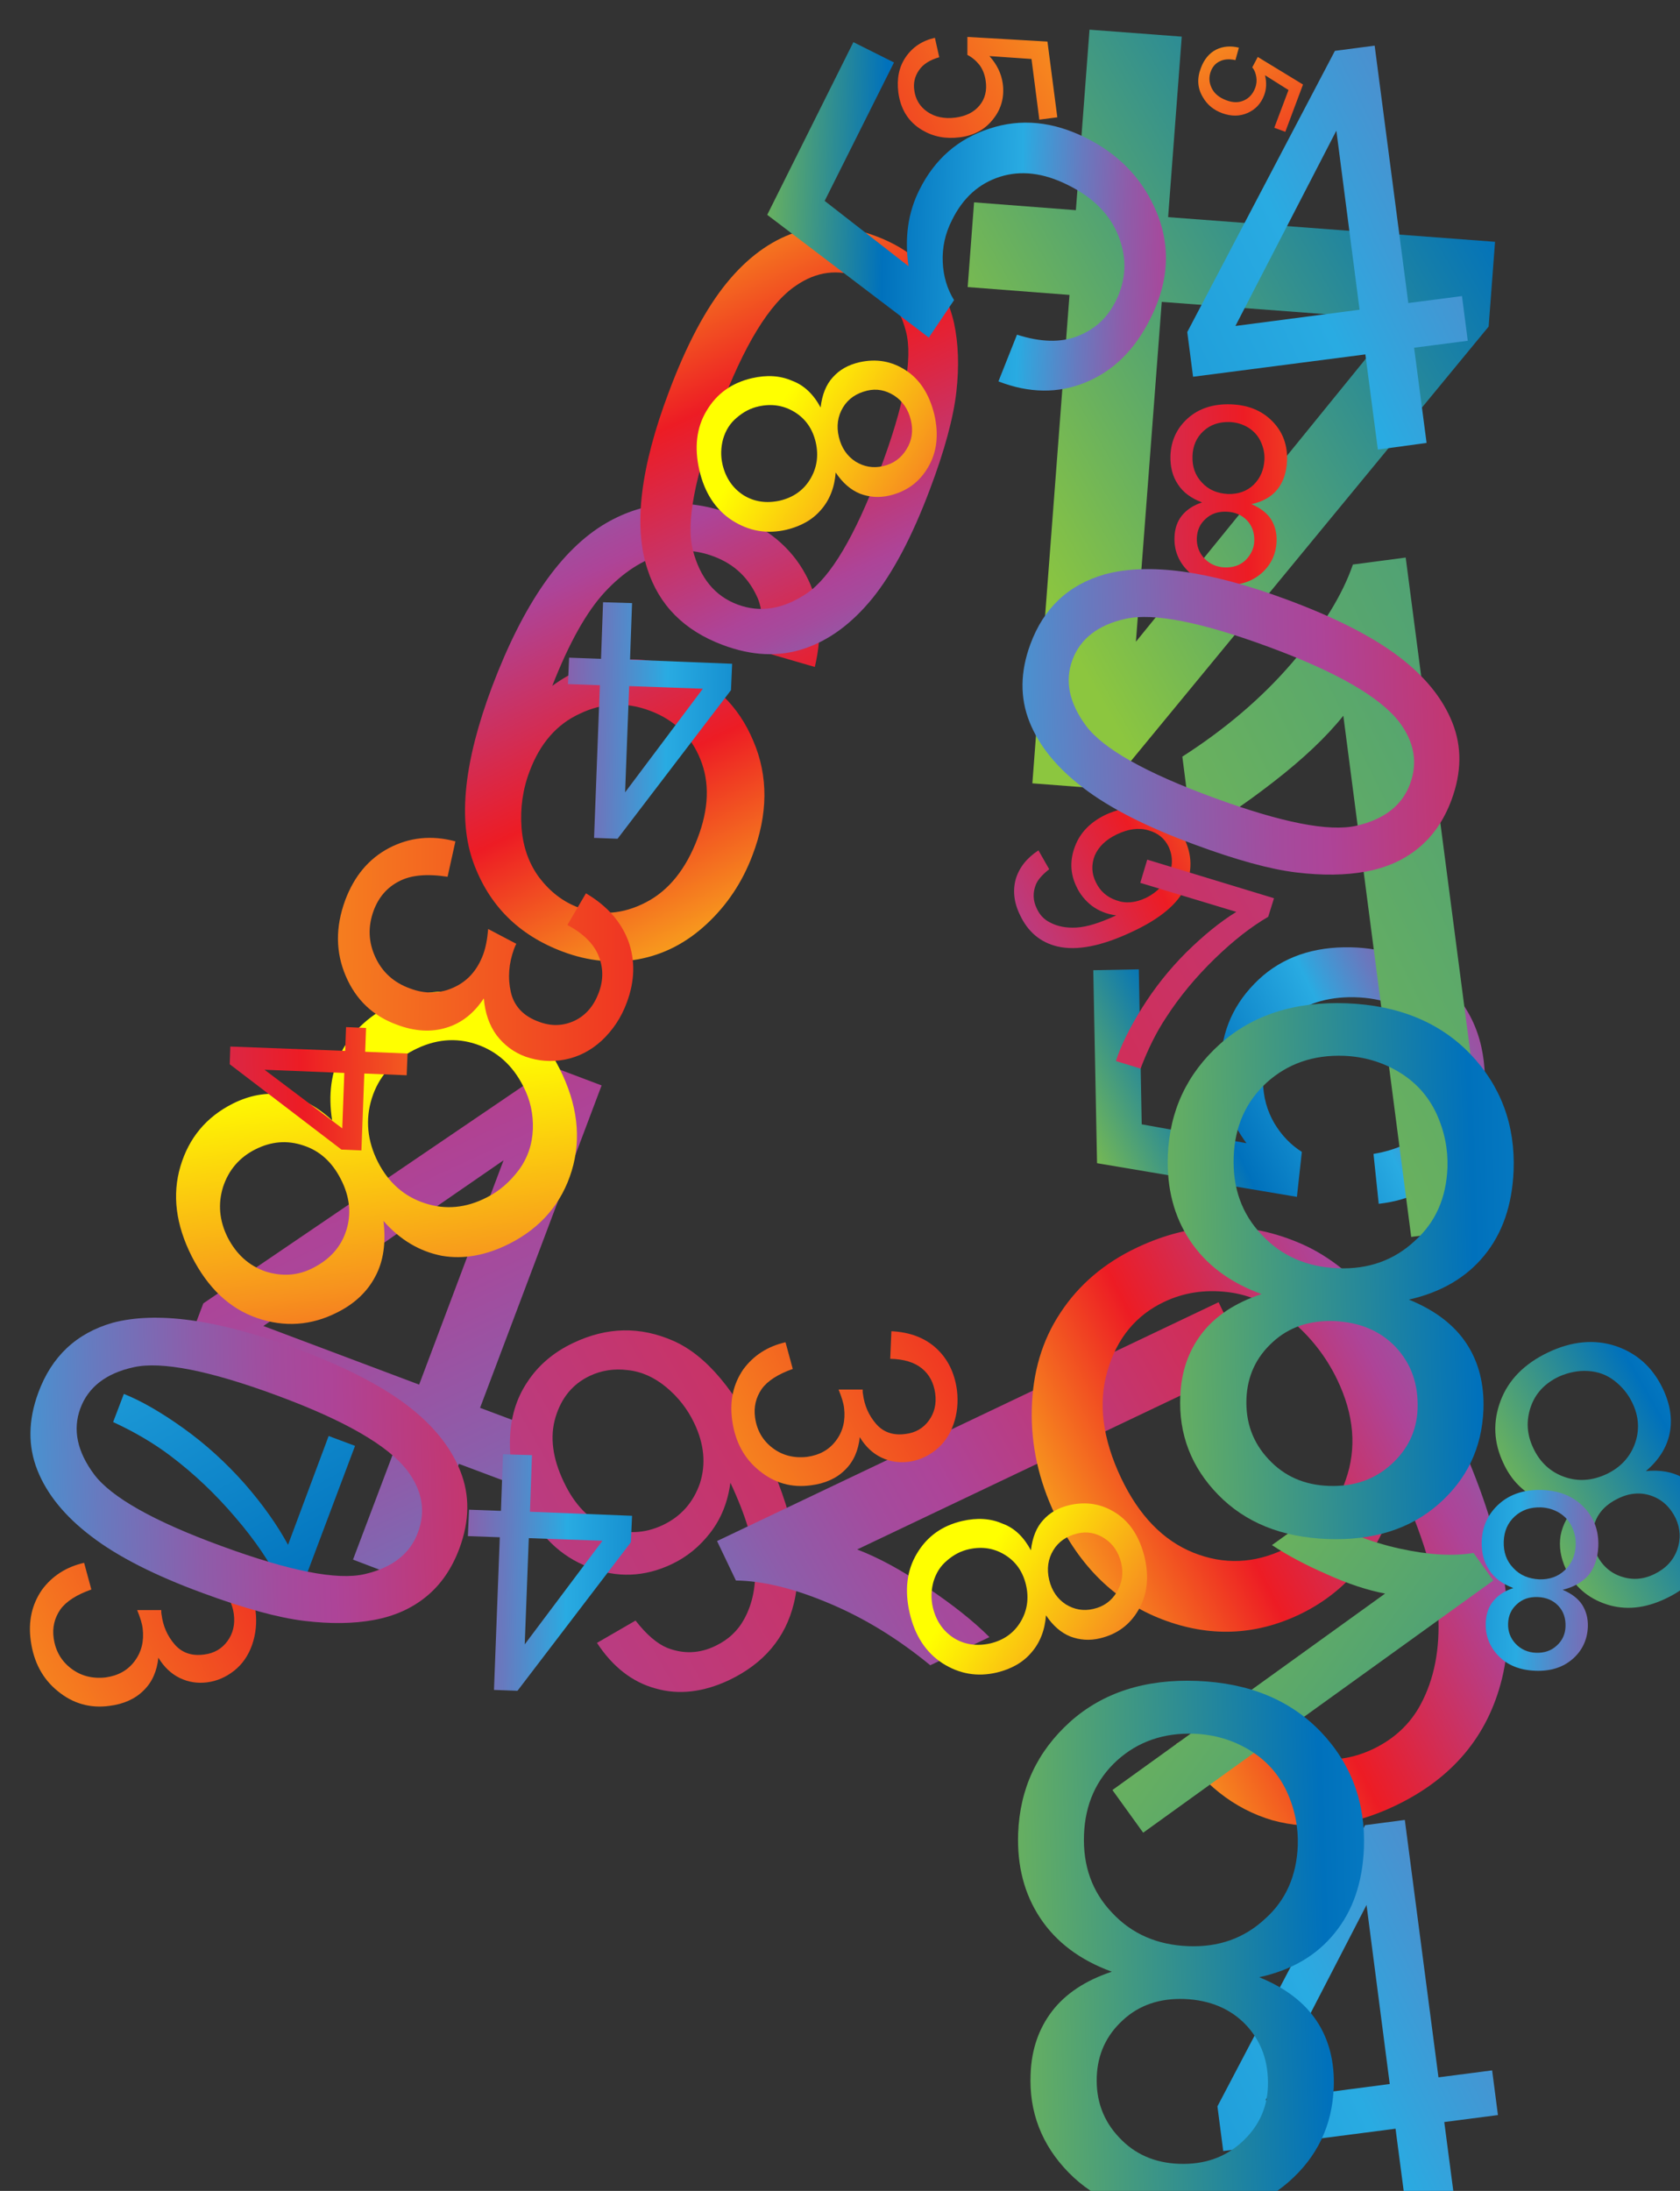 <?xml version="1.0" encoding="UTF-8" standalone="no"?>
<svg
   xmlns:dc="http://purl.org/dc/elements/1.1/"
   xmlns:cc="http://creativecommons.org/ns#"
   xmlns:rdf="http://www.w3.org/1999/02/22-rdf-syntax-ns#"
   xmlns:svg="http://www.w3.org/2000/svg"
   xmlns="http://www.w3.org/2000/svg"
   version="1.1"
   id="Layer_1"
   x="0px"
   y="0px"
   viewBox="0 0 181.856 237.06"
   enable-background="new 0 0 14400 14400"
   xml:space="preserve"
   width="181.856"
   height="237.06"><rect x="0" y="0" width="181.856" height="237.06" fill="#333333" stroke="none"/><defs
     id="defs1041" /><g
     id="g187"
     transform="matrix(0.314,0,0,0.314,-2161.546,-2141.472)"><linearGradient
       id="SVGID_1_"
       gradientUnits="userSpaceOnUse"
       x1="5393.149"
       y1="7724.942"
       x2="5834.312"
       y2="7857.183"
       gradientTransform="matrix(0.707,0.707,-0.707,0.707,8919.117,-2509.093)"><stop
         offset="0"
         style="stop-color:#FFFF00"
         id="stop190" /><stop
         offset="0.154"
         style="stop-color:#F7931E"
         id="stop192" /><stop
         offset="0.302"
         style="stop-color:#ED1C24"
         id="stop194" /><stop
         offset="0.489"
         style="stop-color:#AD4498"
         id="stop196" /><stop
         offset="0.514"
         style="stop-color:#A44B9D"
         id="stop198" /><stop
         offset="0.554"
         style="stop-color:#8D5DAA"
         id="stop200" /><stop
         offset="0.603"
         style="stop-color:#677ABF"
         id="stop202" /><stop
         offset="0.66"
         style="stop-color:#33A3DC"
         id="stop204" /><stop
         offset="0.67"
         style="stop-color:#29ABE2"
         id="stop206" /><stop
         offset="0.824"
         style="stop-color:#0071BC"
         id="stop208" /><stop
         offset="1"
         style="stop-color:#8CC63F"
         id="stop210" /></linearGradient><path
       d="m 7311,6836.4 -1.2,4.3 c -2.2,-0.5 -4,-0.3 -5.4,0.4 -1.5,0.7 -2.5,1.9 -3.1,3.5 -0.7,1.9 -0.6,3.8 0.3,5.7 0.9,1.9 2.6,3.3 5,4.2 2.3,0.9 4.3,0.9 6.1,0.1 1.8,-0.8 3.1,-2.2 3.9,-4.3 0.5,-1.3 0.6,-2.6 0.4,-3.8 -0.2,-1.2 -0.6,-2.4 -1.4,-3.3 l 1.9,-3.6 15.6,9.5 -6.1,16.3 -3.8,-1.4 4.9,-13 -8.1,-5.1 c 0.6,2.5 0.5,4.8 -0.3,6.9 -1.1,2.9 -3,4.9 -5.7,6.1 -2.7,1.2 -5.6,1.2 -8.7,0.1 -3,-1.1 -5.2,-2.9 -6.7,-5.5 -1.9,-3.1 -2.1,-6.5 -0.7,-10.1 1.1,-3 2.9,-5.1 5.2,-6.3 2.4,-1.2 5.1,-1.4 7.9,-0.7 z"
       id="path212"
       style="fill:url(#SVGID_1_)" /><linearGradient
       id="SVGID_2_"
       gradientUnits="userSpaceOnUse"
       x1="4899.904"
       y1="8129.174"
       x2="5781.967"
       y2="8393.577"
       gradientTransform="matrix(0.707,0.707,-0.707,0.707,8919.117,-2509.093)"><stop
         offset="0"
         style="stop-color:#FFFF00"
         id="stop215" /><stop
         offset="0.154"
         style="stop-color:#F7931E"
         id="stop217" /><stop
         offset="0.302"
         style="stop-color:#ED1C24"
         id="stop219" /><stop
         offset="0.489"
         style="stop-color:#AD4498"
         id="stop221" /><stop
         offset="0.514"
         style="stop-color:#A44B9D"
         id="stop223" /><stop
         offset="0.554"
         style="stop-color:#8D5DAA"
         id="stop225" /><stop
         offset="0.603"
         style="stop-color:#677ABF"
         id="stop227" /><stop
         offset="0.66"
         style="stop-color:#33A3DC"
         id="stop229" /><stop
         offset="0.67"
         style="stop-color:#29ABE2"
         id="stop231" /><stop
         offset="0.824"
         style="stop-color:#0071BC"
         id="stop233" /><stop
         offset="1"
         style="stop-color:#8CC63F"
         id="stop235" /></linearGradient><path
       d="m 6997.2,7314.8 9.1,3.4 -18.7,49.7 -7.3,-2.8 c -3.4,-6.8 -8.4,-14.3 -15.3,-22.3 -6.8,-8 -14.3,-15.1 -22.4,-21.2 -5.7,-4.3 -12.3,-8.2 -19.7,-11.6 l 3.7,-9.7 c 6,2.4 12.8,6.3 20.5,11.8 7.7,5.5 14.7,11.9 21.1,19.1 6.3,7.2 11.3,14.3 15,21.1 l 14,-37.5 z"
       id="path237"
       style="fill:url(#SVGID_2_)" /><linearGradient
       id="SVGID_3_"
       gradientUnits="userSpaceOnUse"
       x1="5612.867"
       y1="8098.587"
       x2="5258.71"
       y2="7974.368"
       gradientTransform="matrix(0.707,0.707,-0.707,0.707,8919.117,-2509.093)"><stop
         offset="0"
         style="stop-color:#FFFF00"
         id="stop240" /><stop
         offset="0.154"
         style="stop-color:#F7931E"
         id="stop242" /><stop
         offset="0.302"
         style="stop-color:#ED1C24"
         id="stop244" /><stop
         offset="0.489"
         style="stop-color:#AD4498"
         id="stop246" /><stop
         offset="0.514"
         style="stop-color:#A44B9D"
         id="stop248" /><stop
         offset="0.554"
         style="stop-color:#8D5DAA"
         id="stop250" /><stop
         offset="0.603"
         style="stop-color:#677ABF"
         id="stop252" /><stop
         offset="0.66"
         style="stop-color:#33A3DC"
         id="stop254" /><stop
         offset="0.67"
         style="stop-color:#29ABE2"
         id="stop256" /><stop
         offset="0.824"
         style="stop-color:#0071BC"
         id="stop258" /><stop
         offset="1"
         style="stop-color:#8CC63F"
         id="stop260" /></linearGradient><path
       d="m 7164.8,7049.8 -18.6,-5.4 c 1.1,-7.7 0.7,-13.8 -1,-18.1 -3,-7 -8,-11.9 -15.3,-14.6 -5.8,-2.2 -11.5,-2.5 -17.1,-0.9 -7.3,2 -14.1,6.4 -20.4,13.2 -6.3,6.8 -12.3,17.5 -18.1,32.3 6.9,-5 14.1,-8 21.7,-8.8 7.5,-0.8 14.8,0 21.7,2.7 12.1,4.6 20.8,12.9 25.9,25.1 5.2,12.1 5.1,25.3 -0.3,39.4 -3.5,9.3 -8.8,17.2 -15.8,23.7 -7,6.5 -14.8,10.5 -23.4,12.1 -8.6,1.6 -17.4,0.7 -26.2,-2.6 -15.2,-5.7 -25.4,-15.9 -30.8,-30.7 -5.4,-14.8 -3.2,-34.9 6.4,-60.5 10.8,-28.6 23.9,-47.5 39.4,-56.5 13.5,-7.8 28.1,-8.8 43.7,-2.9 11.7,4.4 20,11.3 25,20.6 5,9.1 6.1,19.8 3.2,31.9 z m -98.3,35.9 c -2.4,6.3 -3.3,12.8 -2.8,19.5 0.5,6.7 2.6,12.5 6.2,17.3 3.7,4.8 8.1,8.2 13.4,10.2 7.7,2.9 15.4,2.3 23.3,-1.8 7.9,-4.1 13.8,-11.5 17.8,-22.1 3.9,-10.2 4.2,-19.3 0.9,-27.3 -3.2,-7.9 -9,-13.5 -17.3,-16.6 -8.2,-3.1 -16.3,-2.8 -24.2,1 -7.9,3.6 -13.7,10.2 -17.3,19.8 z"
       id="path262"
       style="fill:url(#SVGID_3_)" /><linearGradient
       id="SVGID_4_"
       gradientUnits="userSpaceOnUse"
       x1="4928.991"
       y1="8010.062"
       x2="6193.395"
       y2="8473.679"
       gradientTransform="matrix(0.707,0.707,-0.707,0.707,8919.117,-2509.093)"><stop
         offset="0"
         style="stop-color:#FFFF00"
         id="stop265" /><stop
         offset="0.154"
         style="stop-color:#F7931E"
         id="stop267" /><stop
         offset="0.302"
         style="stop-color:#ED1C24"
         id="stop269" /><stop
         offset="0.489"
         style="stop-color:#AD4498"
         id="stop271" /><stop
         offset="0.514"
         style="stop-color:#A44B9D"
         id="stop273" /><stop
         offset="0.554"
         style="stop-color:#8D5DAA"
         id="stop275" /><stop
         offset="0.603"
         style="stop-color:#677ABF"
         id="stop277" /><stop
         offset="0.66"
         style="stop-color:#33A3DC"
         id="stop279" /><stop
         offset="0.67"
         style="stop-color:#29ABE2"
         id="stop281" /><stop
         offset="0.824"
         style="stop-color:#0071BC"
         id="stop283" /><stop
         offset="1"
         style="stop-color:#8CC63F"
         id="stop285" /></linearGradient><path
       d="m 7005.6,7357.4 15.5,-41 -74.4,-28 7.3,-19.3 120.1,-81.6 17.2,6.5 -41.9,111.1 23.2,8.7 -7.3,19.3 -23.2,-8.7 -15.5,41 -21,-8 z m 22.8,-60.3 29.1,-77.3 -82.8,57.1 53.7,20.2 z"
       id="path287"
       style="fill:url(#SVGID_4_)" /><linearGradient
       id="SVGID_5_"
       gradientUnits="userSpaceOnUse"
       x1="5329.458"
       y1="7900.69"
       x2="5691.636"
       y2="8033.49"
       gradientTransform="matrix(0.707,0.707,-0.707,0.707,8919.117,-2509.093)"><stop
         offset="0"
         style="stop-color:#FFFF00"
         id="stop290" /><stop
         offset="0.154"
         style="stop-color:#F7931E"
         id="stop292" /><stop
         offset="0.302"
         style="stop-color:#ED1C24"
         id="stop294" /><stop
         offset="0.489"
         style="stop-color:#AD4498"
         id="stop296" /><stop
         offset="0.514"
         style="stop-color:#A44B9D"
         id="stop298" /><stop
         offset="0.554"
         style="stop-color:#8D5DAA"
         id="stop300" /><stop
         offset="0.603"
         style="stop-color:#677ABF"
         id="stop302" /><stop
         offset="0.66"
         style="stop-color:#33A3DC"
         id="stop304" /><stop
         offset="0.67"
         style="stop-color:#29ABE2"
         id="stop306" /><stop
         offset="0.824"
         style="stop-color:#0071BC"
         id="stop308" /><stop
         offset="1"
         style="stop-color:#8CC63F"
         id="stop310" /></linearGradient><path
       d="m 7114.5,6955 c 6.1,-16.3 12.8,-28.8 19.9,-37.5 7.1,-8.7 15,-14.5 23.6,-17.4 8.6,-2.9 18,-2.5 28,1.3 7.4,2.8 13.3,6.7 17.8,11.8 4.5,5.1 7.4,11.1 9,18.1 1.5,7 1.8,14.9 0.8,23.7 -1,8.8 -4,20.1 -9.2,33.8 -6.1,16.2 -12.7,28.6 -19.7,37.3 -7.1,8.7 -14.9,14.5 -23.6,17.4 -8.7,2.9 -18,2.5 -28.1,-1.3 -13.3,-5 -21.9,-13.7 -25.9,-26.1 -4.9,-14.8 -2.4,-35.2 7.4,-61.1 z m 17.4,6.5 c -8.5,22.6 -11.6,38.7 -9.1,48.2 2.5,9.5 7.6,15.7 15.4,18.6 7.8,2.9 15.7,1.6 23.9,-3.9 8.1,-5.5 16.5,-19.6 25,-42.1 8.6,-22.7 11.6,-38.8 9.1,-48.2 -2.5,-9.5 -7.7,-15.7 -15.6,-18.6 -7.8,-2.9 -15.2,-2 -22.3,2.9 -9.1,6.1 -17.9,20.5 -26.4,43.1 z"
       id="path312"
       style="fill:url(#SVGID_5_)" /><linearGradient
       id="SVGID_6_"
       gradientUnits="userSpaceOnUse"
       x1="10393.457"
       y1="7411.393"
       x2="9943.053"
       y2="7253.416"
       gradientTransform="matrix(-0.454,-0.891,0.891,-0.454,5117.1,19814.373)"><stop
         offset="0"
         style="stop-color:#FFFF00"
         id="stop315" /><stop
         offset="0.154"
         style="stop-color:#F7931E"
         id="stop317" /><stop
         offset="0.302"
         style="stop-color:#ED1C24"
         id="stop319" /><stop
         offset="0.489"
         style="stop-color:#AD4498"
         id="stop321" /><stop
         offset="0.514"
         style="stop-color:#A44B9D"
         id="stop323" /><stop
         offset="0.554"
         style="stop-color:#8D5DAA"
         id="stop325" /><stop
         offset="0.603"
         style="stop-color:#677ABF"
         id="stop327" /><stop
         offset="0.66"
         style="stop-color:#33A3DC"
         id="stop329" /><stop
         offset="0.67"
         style="stop-color:#29ABE2"
         id="stop331" /><stop
         offset="0.824"
         style="stop-color:#0071BC"
         id="stop333" /><stop
         offset="1"
         style="stop-color:#8CC63F"
         id="stop335" /></linearGradient><path
       d="m 7016.1,7240.7 c 0.9,7.5 0,13.9 -2.8,19.1 -2.7,5.2 -7.1,9.4 -13.1,12.4 -9,4.6 -18.3,5.2 -27.8,1.9 -9.5,-3.3 -16.9,-10.4 -22.4,-21.2 -5.5,-10.9 -6.8,-21.2 -3.9,-31 2.9,-9.8 8.9,-17 18,-21.6 5.8,-2.9 11.6,-4 17.4,-3.1 5.8,0.9 11.4,3.8 16.9,8.8 -1.4,-8.9 -0.3,-16.7 3.2,-23.5 3.5,-6.8 9.1,-12.2 16.8,-16.1 10.6,-5.4 21.5,-6.2 32.5,-2.4 11.1,3.8 19.7,11.9 25.9,24.2 6.2,12.3 7.6,24 4.2,35.2 -3.4,11.2 -10.6,19.6 -21.4,25.1 -8.1,4.1 -15.9,5.5 -23.4,4.2 -7.6,-1.5 -14.3,-5.4 -20.1,-12 z m 35.6,-8.1 c 4.4,-2.2 8,-5.4 11.1,-9.5 3,-4.1 4.6,-8.8 4.8,-14 0.2,-5.2 -0.9,-10.2 -3.3,-14.8 -3.7,-7.3 -9.1,-12.1 -16.2,-14.5 -7.1,-2.4 -14.3,-1.7 -21.5,2 -7.3,3.7 -12.2,9.3 -14.5,16.6 -2.3,7.3 -1.6,14.7 2.1,22 3.7,7.2 9.1,11.9 16.2,14.2 7,2.3 14.1,1.7 21.3,-2 z m -59.9,24.3 c 5.9,-3 9.7,-7.3 11.5,-13 1.8,-5.7 1.2,-11.6 -1.9,-17.6 -3,-5.9 -7.3,-9.8 -12.9,-11.6 -5.6,-1.9 -11.1,-1.4 -16.5,1.3 -5.6,2.8 -9.3,7.2 -11.2,13 -1.8,5.8 -1.3,11.6 1.6,17.4 3,5.8 7.3,9.7 13,11.7 5.7,1.8 11.2,1.5 16.4,-1.2 z"
       id="path337"
       style="fill:url(#SVGID_6_)" /><linearGradient
       id="SVGID_7_"
       gradientUnits="userSpaceOnUse"
       x1="9898.614"
       y1="6753.312"
       x2="11741.214"
       y2="7305.642"
       gradientTransform="matrix(-0.693,0.721,-0.721,-0.693,19564.867,4479.169)"><stop
         offset="0"
         style="stop-color:#FFFF00"
         id="stop340" /><stop
         offset="0.154"
         style="stop-color:#F7931E"
         id="stop342" /><stop
         offset="0.302"
         style="stop-color:#ED1C24"
         id="stop344" /><stop
         offset="0.489"
         style="stop-color:#AD4498"
         id="stop346" /><stop
         offset="0.514"
         style="stop-color:#A44B9D"
         id="stop348" /><stop
         offset="0.554"
         style="stop-color:#8D5DAA"
         id="stop350" /><stop
         offset="0.603"
         style="stop-color:#677ABF"
         id="stop352" /><stop
         offset="0.66"
         style="stop-color:#33A3DC"
         id="stop354" /><stop
         offset="0.67"
         style="stop-color:#29ABE2"
         id="stop356" /><stop
         offset="0.824"
         style="stop-color:#0071BC"
         id="stop358" /><stop
         offset="1"
         style="stop-color:#8CC63F"
         id="stop360" /></linearGradient><path
       d="m 7089.7,7386.1 13.3,-7.7 c 3.8,4.9 7.5,8 10.9,9.4 5.6,2.2 11.2,2 16.7,-0.7 4.4,-2.1 7.7,-5.2 9.9,-9.3 2.9,-5.3 4.1,-11.6 3.7,-18.9 -0.4,-7.3 -3.2,-16.7 -8.5,-28 -0.9,6.7 -3.2,12.4 -6.9,17.2 -3.7,4.8 -8.1,8.4 -13.4,10.9 -9.3,4.4 -18.8,4.8 -28.5,1 -9.8,-3.7 -17.2,-11 -22.4,-21.8 -3.4,-7.1 -5,-14.4 -4.8,-22 0.2,-7.6 2.1,-14.2 6,-20 3.8,-5.8 9.1,-10.3 15.9,-13.5 11.6,-5.5 23,-5.7 34.4,-0.7 11.4,5 21.7,17.3 31,36.9 10.4,21.9 14,39.7 10.6,53.5 -2.9,12 -10.4,20.8 -22.3,26.5 -8.9,4.2 -17.4,5.2 -25.4,2.9 -8.1,-2.2 -14.8,-7.5 -20.2,-15.7 z m 33.5,-75.8 c -2.3,-4.8 -5.5,-8.9 -9.6,-12.3 -4.1,-3.4 -8.5,-5.4 -13.3,-5.9 -4.7,-0.6 -9.1,0.1 -13.1,2 -5.9,2.8 -9.8,7.6 -11.8,14.3 -2,6.7 -1,14.2 2.9,22.3 3.7,7.8 8.7,13 15.1,15.5 6.3,2.5 12.6,2.3 19,-0.7 6.3,-3 10.5,-7.8 12.8,-14.4 2.1,-6.6 1.5,-13.5 -2,-20.8 z"
       id="path362"
       style="fill:url(#SVGID_7_)" /><linearGradient
       id="SVGID_8_"
       gradientUnits="userSpaceOnUse"
       x1="10107.206"
       y1="6658.283"
       x2="10503.751"
       y2="6777.149"
       gradientTransform="matrix(-0.693,0.721,-0.721,-0.693,19564.867,4479.169)"><stop
         offset="0"
         style="stop-color:#FFFF00"
         id="stop365" /><stop
         offset="0.154"
         style="stop-color:#F7931E"
         id="stop367" /><stop
         offset="0.302"
         style="stop-color:#ED1C24"
         id="stop369" /><stop
         offset="0.489"
         style="stop-color:#AD4498"
         id="stop371" /><stop
         offset="0.514"
         style="stop-color:#A44B9D"
         id="stop373" /><stop
         offset="0.554"
         style="stop-color:#8D5DAA"
         id="stop375" /><stop
         offset="0.603"
         style="stop-color:#677ABF"
         id="stop377" /><stop
         offset="0.66"
         style="stop-color:#33A3DC"
         id="stop379" /><stop
         offset="0.67"
         style="stop-color:#29ABE2"
         id="stop381" /><stop
         offset="0.824"
         style="stop-color:#0071BC"
         id="stop383" /><stop
         offset="1"
         style="stop-color:#8CC63F"
         id="stop385" /></linearGradient><path
       d="m 7451.3,7326.9 c 5,-0.5 9.2,0.3 12.6,2.2 3.4,1.9 6.1,4.9 8,8.9 2.9,6 3.1,12.2 0.7,18.4 -2.4,6.2 -7.2,11 -14.4,14.4 -7.3,3.5 -14.1,4.1 -20.5,2 -6.4,-2.1 -11.1,-6.2 -14,-12.2 -1.8,-3.9 -2.4,-7.7 -1.8,-11.5 0.7,-3.8 2.7,-7.5 6.1,-11 -5.9,0.8 -11.1,-0.1 -15.5,-2.5 -4.4,-2.4 -7.9,-6.2 -10.3,-11.4 -3.4,-7.1 -3.7,-14.3 -1,-21.5 2.7,-7.2 8.2,-12.8 16.4,-16.7 8.2,-3.9 16,-4.6 23.3,-2.2 7.3,2.5 12.7,7.3 16.2,14.6 2.6,5.4 3.4,10.6 2.4,15.5 -1,4.9 -3.8,9.3 -8.2,13 z m -4.7,-23.6 c -1.4,-2.9 -3.4,-5.4 -6.1,-7.5 -2.7,-2.1 -5.7,-3.2 -9.2,-3.4 -3.4,-0.2 -6.7,0.5 -9.9,1.9 -4.9,2.3 -8.2,5.8 -9.8,10.5 -1.6,4.7 -1.4,9.4 0.9,14.2 2.3,4.9 5.9,8.2 10.7,9.9 4.8,1.7 9.7,1.3 14.6,-1 4.8,-2.3 8,-5.8 9.7,-10.4 1.7,-4.7 1.4,-9.5 -0.9,-14.2 z m 15,39.9 c -1.9,-3.9 -4.7,-6.5 -8.4,-7.8 -3.7,-1.3 -7.6,-1 -11.6,1 -3.9,1.9 -6.6,4.6 -7.9,8.3 -1.3,3.7 -1.1,7.3 0.6,10.9 1.8,3.7 4.6,6.3 8.4,7.6 3.8,1.3 7.6,1.1 11.5,-0.8 3.9,-1.9 6.5,-4.6 7.9,-8.4 1.3,-3.7 1.1,-7.3 -0.5,-10.8 z"
       id="path387"
       style="fill:url(#SVGID_8_)" /><linearGradient
       id="SVGID_9_"
       gradientUnits="userSpaceOnUse"
       x1="10161.81"
       y1="6772.172"
       x2="11106.717"
       y2="7055.413"
       gradientTransform="matrix(-0.693,0.721,-0.721,-0.693,19564.867,4479.169)"><stop
         offset="0"
         style="stop-color:#FFFF00"
         id="stop390" /><stop
         offset="0.154"
         style="stop-color:#F7931E"
         id="stop392" /><stop
         offset="0.302"
         style="stop-color:#ED1C24"
         id="stop394" /><stop
         offset="0.489"
         style="stop-color:#AD4498"
         id="stop396" /><stop
         offset="0.514"
         style="stop-color:#A44B9D"
         id="stop398" /><stop
         offset="0.554"
         style="stop-color:#8D5DAA"
         id="stop400" /><stop
         offset="0.603"
         style="stop-color:#677ABF"
         id="stop402" /><stop
         offset="0.66"
         style="stop-color:#33A3DC"
         id="stop404" /><stop
         offset="0.67"
         style="stop-color:#29ABE2"
         id="stop406" /><stop
         offset="0.824"
         style="stop-color:#0071BC"
         id="stop408" /><stop
         offset="1"
         style="stop-color:#8CC63F"
         id="stop410" /></linearGradient><path
       d="m 7304,7268.7 10.1,21.1 -134.7,64.1 c 7.3,2.8 15.3,7.1 24.1,13.1 8.8,5.9 16,11.6 21.5,17.1 l -20.4,9.7 c -11.2,-9.2 -22.8,-16.3 -35,-21.4 -12.1,-5.1 -22.8,-7.7 -32,-7.8 l -6.5,-13.6 172.9,-82.3 z"
       id="path412"
       style="fill:url(#SVGID_9_)" /><linearGradient
       id="SVGID_10_"
       gradientUnits="userSpaceOnUse"
       x1="9268.482"
       y1="6830.687"
       x2="10362.055"
       y2="7158.491"
       gradientTransform="matrix(-0.693,0.721,-0.721,-0.693,19564.867,4479.169)"><stop
         offset="0"
         style="stop-color:#FFFF00"
         id="stop415" /><stop
         offset="0.154"
         style="stop-color:#F7931E"
         id="stop417" /><stop
         offset="0.302"
         style="stop-color:#ED1C24"
         id="stop419" /><stop
         offset="0.489"
         style="stop-color:#AD4498"
         id="stop421" /><stop
         offset="0.514"
         style="stop-color:#A44B9D"
         id="stop423" /><stop
         offset="0.554"
         style="stop-color:#8D5DAA"
         id="stop425" /><stop
         offset="0.603"
         style="stop-color:#677ABF"
         id="stop427" /><stop
         offset="0.66"
         style="stop-color:#33A3DC"
         id="stop429" /><stop
         offset="0.67"
         style="stop-color:#29ABE2"
         id="stop431" /><stop
         offset="0.824"
         style="stop-color:#0071BC"
         id="stop433" /><stop
         offset="1"
         style="stop-color:#8CC63F"
         id="stop435" /></linearGradient><path
       d="m 7291.3,6832.6 -4.7,62.2 112.7,8.5 -2.2,29.2 -131.3,159.4 -26,-2 12.8,-168.3 -35.1,-2.7 2.2,-29.2 35.1,2.7 4.7,-62.2 31.8,2.4 z m -6.9,91.4 -8.9,117.1 90.2,-111 -81.3,-6.1 z"
       id="path437"
       style="fill:url(#SVGID_10_)" /><linearGradient
       id="SVGID_11_"
       gradientUnits="userSpaceOnUse"
       x1="10664.405"
       y1="6875.057"
       x2="10324.174"
       y2="6755.722"
       gradientTransform="matrix(-0.693,0.721,-0.721,-0.693,19564.867,4479.169)"><stop
         offset="0"
         style="stop-color:#FFFF00"
         id="stop440" /><stop
         offset="0.154"
         style="stop-color:#F7931E"
         id="stop442" /><stop
         offset="0.302"
         style="stop-color:#ED1C24"
         id="stop444" /><stop
         offset="0.489"
         style="stop-color:#AD4498"
         id="stop446" /><stop
         offset="0.514"
         style="stop-color:#A44B9D"
         id="stop448" /><stop
         offset="0.554"
         style="stop-color:#8D5DAA"
         id="stop450" /><stop
         offset="0.603"
         style="stop-color:#677ABF"
         id="stop452" /><stop
         offset="0.66"
         style="stop-color:#33A3DC"
         id="stop454" /><stop
         offset="0.67"
         style="stop-color:#29ABE2"
         id="stop456" /><stop
         offset="0.824"
         style="stop-color:#0071BC"
         id="stop458" /><stop
         offset="1"
         style="stop-color:#8CC63F"
         id="stop460" /></linearGradient><path
       d="m 7289.4,7420.9 22,-12.7 c 6.3,8.1 12.4,13.2 18.1,15.6 9.3,3.6 18.6,3.2 27.7,-1.1 7.3,-3.5 12.8,-8.6 16.4,-15.3 4.7,-8.7 6.8,-19.2 6.1,-31.3 -0.7,-12.1 -5.4,-27.6 -14.1,-46.4 -1.5,11.1 -5.3,20.6 -11.4,28.5 -6.1,7.9 -13.5,13.9 -22.3,18.1 -15.3,7.3 -31.1,7.9 -47.3,1.7 -16.2,-6.2 -28.5,-18.2 -37,-36.1 -5.6,-11.8 -8.3,-23.9 -8,-36.4 0.3,-12.5 3.5,-23.6 9.9,-33.2 6.3,-9.6 15.1,-17.1 26.3,-22.4 19.2,-9.1 38.2,-9.5 57,-1.2 18.8,8.3 35.9,28.7 51.4,61.1 17.2,36.2 23.1,65.7 17.5,88.6 -4.9,19.9 -17.2,34.5 -37,43.9 -14.7,7 -28.8,8.6 -42.2,4.9 -13.2,-3.9 -24.3,-12.6 -33.1,-26.3 z m 55.5,-125.5 c -3.8,-7.9 -9.1,-14.7 -15.9,-20.4 -6.8,-5.6 -14.2,-8.9 -22,-9.8 -7.9,-0.9 -15.1,0.2 -21.8,3.4 -9.7,4.6 -16.2,12.5 -19.5,23.7 -3.3,11.2 -1.7,23.5 4.7,37 6.2,13 14.5,21.5 24.9,25.7 10.5,4.2 20.9,3.8 31.4,-1.2 10.4,-5 17.4,-12.9 21.1,-23.8 3.9,-11 2.9,-22.5 -2.9,-34.6 z"
       id="path462"
       style="fill:url(#SVGID_11_)" /><linearGradient
       id="SVGID_12_"
       gradientUnits="userSpaceOnUse"
       x1="10324.649"
       y1="6991.377"
       x2="10628.511"
       y2="7102.793"
       gradientTransform="matrix(-0.693,0.721,-0.721,-0.693,19564.867,4479.169)"><stop
         offset="0"
         style="stop-color:#FFFF00"
         id="stop465" /><stop
         offset="0.154"
         style="stop-color:#F7931E"
         id="stop467" /><stop
         offset="0.302"
         style="stop-color:#ED1C24"
         id="stop469" /><stop
         offset="0.489"
         style="stop-color:#AD4498"
         id="stop471" /><stop
         offset="0.514"
         style="stop-color:#A44B9D"
         id="stop473" /><stop
         offset="0.554"
         style="stop-color:#8D5DAA"
         id="stop475" /><stop
         offset="0.603"
         style="stop-color:#677ABF"
         id="stop477" /><stop
         offset="0.66"
         style="stop-color:#33A3DC"
         id="stop479" /><stop
         offset="0.67"
         style="stop-color:#29ABE2"
         id="stop481" /><stop
         offset="0.824"
         style="stop-color:#0071BC"
         id="stop483" /><stop
         offset="1"
         style="stop-color:#8CC63F"
         id="stop485" /></linearGradient><path
       d="m 7241.9,7113 3.7,6.5 c -2.4,1.9 -3.9,3.6 -4.6,5.3 -1.1,2.8 -1,5.5 0.3,8.2 1,2.2 2.5,3.8 4.5,4.8 2.6,1.4 5.6,2 9.2,1.8 3.6,-0.2 8.1,-1.6 13.7,-4.2 -3.3,-0.4 -6.1,-1.6 -8.4,-3.3 -2.3,-1.8 -4.1,-4 -5.3,-6.6 -2.2,-4.5 -2.3,-9.2 -0.5,-13.9 1.8,-4.8 5.4,-8.4 10.6,-10.9 3.5,-1.6 7,-2.4 10.7,-2.4 3.7,0.1 6.9,1 9.8,2.9 2.8,1.9 5,4.4 6.6,7.8 2.7,5.6 2.8,11.2 0.3,16.8 -2.5,5.5 -8.4,10.6 -18,15.1 -10.7,5.1 -19.4,6.8 -26.1,5.2 -5.9,-1.4 -10.2,-5.1 -12.9,-10.9 -2.1,-4.3 -2.5,-8.5 -1.4,-12.4 1.2,-3.9 3.8,-7.2 7.8,-9.8 z m 37,16.4 c 2.3,-1.1 4.3,-2.7 6,-4.7 1.7,-2 2.6,-4.2 2.9,-6.5 0.3,-2.3 -0.1,-4.4 -1,-6.4 -1.4,-2.9 -3.7,-4.8 -7,-5.7 -3.3,-1 -6.9,-0.5 -10.9,1.4 -3.8,1.8 -6.3,4.3 -7.6,7.3 -1.2,3.1 -1.1,6.2 0.4,9.2 1.5,3.1 3.8,5.1 7,6.2 3.2,1.2 6.6,0.9 10.2,-0.8 z"
       id="path487"
       style="fill:url(#SVGID_12_)" /><linearGradient
       id="SVGID_13_"
       gradientUnits="userSpaceOnUse"
       x1="10222.286"
       y1="6863.18"
       x2="10511.24"
       y2="6969.13"
       gradientTransform="matrix(-0.693,0.721,-0.721,-0.693,19564.867,4479.169)"><stop
         offset="0"
         style="stop-color:#FFFF00"
         id="stop490" /><stop
         offset="0.154"
         style="stop-color:#F7931E"
         id="stop492" /><stop
         offset="0.302"
         style="stop-color:#ED1C24"
         id="stop494" /><stop
         offset="0.489"
         style="stop-color:#AD4498"
         id="stop496" /><stop
         offset="0.514"
         style="stop-color:#A44B9D"
         id="stop498" /><stop
         offset="0.554"
         style="stop-color:#8D5DAA"
         id="stop500" /><stop
         offset="0.603"
         style="stop-color:#677ABF"
         id="stop502" /><stop
         offset="0.66"
         style="stop-color:#33A3DC"
         id="stop504" /><stop
         offset="0.67"
         style="stop-color:#29ABE2"
         id="stop506" /><stop
         offset="0.824"
         style="stop-color:#0071BC"
         id="stop508" /><stop
         offset="1"
         style="stop-color:#8CC63F"
         id="stop510" /></linearGradient><path
       d="m 7359.2,7234.8 -1.8,-17.2 c 8.4,-1.4 14.6,-4.5 18.8,-9.3 4.1,-4.7 6.1,-10.4 6,-17 -0.2,-7.9 -3.3,-14.5 -9.3,-19.9 -6.1,-5.4 -14,-7.9 -23.9,-7.8 -9.4,0.2 -16.7,3 -22,8.3 -5.3,5.4 -7.9,12.3 -7.7,20.8 0.1,5.3 1.4,10 3.9,14.3 2.5,4.2 5.7,7.5 9.5,9.9 l -1.7,15.5 -68.9,-11.6 -1.3,-66.5 15.7,-0.3 1,53.4 36.1,6.5 c -5.8,-7.9 -8.7,-16.3 -8.9,-25.1 -0.2,-11.7 3.6,-21.6 11.6,-29.8 7.9,-8.2 18.3,-12.4 31,-12.6 12.1,-0.2 22.6,3.1 31.6,10 11,8.4 16.6,20 16.9,34.8 0.2,12.2 -3,22.2 -9.6,30 -6.8,7.7 -15.8,12.3 -27,13.6 z"
       id="path512"
       style="fill:url(#SVGID_13_)" /><linearGradient
       id="SVGID_14_"
       gradientUnits="userSpaceOnUse"
       x1="10126.329"
       y1="7210.374"
       x2="10791.664"
       y2="7409.812"
       gradientTransform="matrix(-0.693,0.721,-0.721,-0.693,19564.867,4479.169)"><stop
         offset="0"
         style="stop-color:#FFFF00"
         id="stop515" /><stop
         offset="0.154"
         style="stop-color:#F7931E"
         id="stop517" /><stop
         offset="0.302"
         style="stop-color:#ED1C24"
         id="stop519" /><stop
         offset="0.489"
         style="stop-color:#AD4498"
         id="stop521" /><stop
         offset="0.514"
         style="stop-color:#A44B9D"
         id="stop523" /><stop
         offset="0.554"
         style="stop-color:#8D5DAA"
         id="stop525" /><stop
         offset="0.603"
         style="stop-color:#677ABF"
         id="stop527" /><stop
         offset="0.66"
         style="stop-color:#33A3DC"
         id="stop529" /><stop
         offset="0.67"
         style="stop-color:#29ABE2"
         id="stop531" /><stop
         offset="0.824"
         style="stop-color:#0071BC"
         id="stop533" /><stop
         offset="1"
         style="stop-color:#8CC63F"
         id="stop535" /></linearGradient><path
       d="m 7206.2,6833 1.5,6.7 c -3.2,0.9 -5.6,2.4 -7,4.5 -1.4,2 -2,4.4 -1.6,6.9 0.4,3.1 1.9,5.6 4.5,7.4 2.6,1.8 5.9,2.5 9.7,2 3.7,-0.5 6.4,-1.9 8.3,-4.2 1.9,-2.3 2.6,-5.2 2.1,-8.5 -0.3,-2.1 -1,-3.9 -2.1,-5.4 -1.2,-1.5 -2.6,-2.7 -4.2,-3.5 l 0,-6.2 27.6,1.6 3.4,26.1 -6.2,0.8 -2.7,-20.9 -14.5,-1 c 2.6,2.9 4.1,6 4.6,9.5 0.6,4.6 -0.5,8.7 -3.3,12.2 -2.8,3.6 -6.6,5.7 -11.6,6.3 -4.8,0.6 -9,-0.2 -12.9,-2.5 -4.7,-2.8 -7.4,-7.1 -8.2,-12.9 -0.6,-4.8 0.2,-8.8 2.5,-12.2 2.4,-3.5 5.7,-5.7 10.1,-6.7 z"
       id="path537"
       style="fill:url(#SVGID_14_)" /><linearGradient
       id="SVGID_15_"
       gradientUnits="userSpaceOnUse"
       x1="11196.979"
       y1="7265.299"
       x2="9314.082"
       y2="6604.88"
       gradientTransform="matrix(-0.693,0.721,-0.721,-0.693,19564.867,4479.169)"><stop
         offset="0"
         style="stop-color:#FFFF00"
         id="stop540" /><stop
         offset="0.154"
         style="stop-color:#F7931E"
         id="stop542" /><stop
         offset="0.302"
         style="stop-color:#ED1C24"
         id="stop544" /><stop
         offset="0.489"
         style="stop-color:#AD4498"
         id="stop546" /><stop
         offset="0.514"
         style="stop-color:#A44B9D"
         id="stop548" /><stop
         offset="0.554"
         style="stop-color:#8D5DAA"
         id="stop550" /><stop
         offset="0.603"
         style="stop-color:#677ABF"
         id="stop552" /><stop
         offset="0.66"
         style="stop-color:#33A3DC"
         id="stop554" /><stop
         offset="0.67"
         style="stop-color:#29ABE2"
         id="stop556" /><stop
         offset="0.824"
         style="stop-color:#0071BC"
         id="stop558" /><stop
         offset="1"
         style="stop-color:#8CC63F"
         id="stop560" /></linearGradient><path
       d="m 7277,7124.2 2.4,-8 43.7,13.3 -2,6.4 c -5.7,3.3 -11.8,8 -18.3,14.3 -6.5,6.3 -12.2,13.1 -16.9,20.4 -3.4,5.1 -6.3,11 -8.8,17.6 l -8.5,-2.6 c 1.7,-5.3 4.7,-11.4 9,-18.3 4.3,-6.9 9.4,-13.3 15.2,-19.1 5.9,-5.8 11.6,-10.5 17.3,-14 l -33.1,-10 z"
       id="path562"
       style="fill:url(#SVGID_15_)" /><linearGradient
       id="SVGID_16_"
       gradientUnits="userSpaceOnUse"
       x1="10802.742"
       y1="7033.083"
       x2="9993.882"
       y2="6749.378"
       gradientTransform="matrix(-0.693,0.721,-0.721,-0.693,19564.867,4479.169)"><stop
         offset="0"
         style="stop-color:#FFFF00"
         id="stop565" /><stop
         offset="0.154"
         style="stop-color:#F7931E"
         id="stop567" /><stop
         offset="0.302"
         style="stop-color:#ED1C24"
         id="stop569" /><stop
         offset="0.489"
         style="stop-color:#AD4498"
         id="stop571" /><stop
         offset="0.514"
         style="stop-color:#A44B9D"
         id="stop573" /><stop
         offset="0.554"
         style="stop-color:#8D5DAA"
         id="stop575" /><stop
         offset="0.603"
         style="stop-color:#677ABF"
         id="stop577" /><stop
         offset="0.66"
         style="stop-color:#33A3DC"
         id="stop579" /><stop
         offset="0.67"
         style="stop-color:#29ABE2"
         id="stop581" /><stop
         offset="0.824"
         style="stop-color:#0071BC"
         id="stop583" /><stop
         offset="1"
         style="stop-color:#8CC63F"
         id="stop585" /></linearGradient><path
       d="m 7154.7,7282.5 2.5,9.2 c -5.1,1.8 -8.7,4.1 -10.7,6.9 -2,2.9 -2.8,6.2 -2.3,9.8 0.6,4.4 2.6,7.9 6,10.5 3.4,2.6 7.4,3.6 11.9,3.1 4.3,-0.6 7.6,-2.4 10,-5.6 2.4,-3.2 3.3,-6.9 2.8,-11.2 -0.2,-1.8 -0.9,-3.9 -1.9,-6.4 l 8.3,0 c 0,0.6 0,1.1 0.1,1.5 0.5,4 2,7.4 4.5,10.3 2.5,2.9 5.9,4.1 10.2,3.5 3.4,-0.4 6.1,-2 8,-4.6 1.9,-2.6 2.7,-5.7 2.2,-9.4 -0.5,-3.6 -2,-6.5 -4.6,-8.6 -2.6,-2.1 -6.2,-3.2 -10.9,-3.3 l 0.4,-9.5 c 6.4,0.3 11.6,2.3 15.5,5.9 3.9,3.6 6.3,8.4 7.1,14.4 0.5,4.1 0.1,8.1 -1.2,11.8 -1.3,3.7 -3.4,6.7 -6.2,8.9 -2.8,2.2 -6,3.6 -9.4,4 -3.3,0.4 -6.4,-0.1 -9.3,-1.5 -2.9,-1.4 -5.4,-3.7 -7.4,-7 -0.5,4.6 -2.1,8.4 -5.1,11.3 -2.9,2.9 -6.9,4.7 -11.8,5.3 -6.6,0.9 -12.6,-0.8 -17.8,-5.1 -5.2,-4.2 -8.3,-10 -9.3,-17.4 -0.9,-6.7 0.4,-12.4 3.8,-17.4 3.5,-4.8 8.4,-8 14.6,-9.4 z"
       id="path587"
       style="fill:url(#SVGID_16_)" /><linearGradient
       id="SVGID_17_"
       gradientUnits="userSpaceOnUse"
       x1="11025.132"
       y1="7154.65"
       x2="10216.271"
       y2="6870.946"
       gradientTransform="matrix(-0.693,0.721,-0.721,-0.693,19564.867,4479.169)"><stop
         offset="0"
         style="stop-color:#FFFF00"
         id="stop590" /><stop
         offset="0.154"
         style="stop-color:#F7931E"
         id="stop592" /><stop
         offset="0.302"
         style="stop-color:#ED1C24"
         id="stop594" /><stop
         offset="0.489"
         style="stop-color:#AD4498"
         id="stop596" /><stop
         offset="0.514"
         style="stop-color:#A44B9D"
         id="stop598" /><stop
         offset="0.554"
         style="stop-color:#8D5DAA"
         id="stop600" /><stop
         offset="0.603"
         style="stop-color:#677ABF"
         id="stop602" /><stop
         offset="0.66"
         style="stop-color:#33A3DC"
         id="stop604" /><stop
         offset="0.67"
         style="stop-color:#29ABE2"
         id="stop606" /><stop
         offset="0.824"
         style="stop-color:#0071BC"
         id="stop608" /><stop
         offset="1"
         style="stop-color:#8CC63F"
         id="stop610" /></linearGradient><path
       d="m 6912.9,7358.5 2.5,9.2 c -5.1,1.8 -8.7,4.1 -10.7,6.9 -2,2.9 -2.8,6.2 -2.3,9.8 0.6,4.4 2.6,7.9 6,10.5 3.4,2.6 7.4,3.6 11.9,3.1 4.3,-0.6 7.6,-2.4 10,-5.6 2.4,-3.2 3.3,-6.9 2.8,-11.2 -0.2,-1.8 -0.9,-3.9 -1.9,-6.4 l 8.3,0 c 0,0.6 0,1.1 0.1,1.5 0.5,4 2,7.4 4.5,10.3 2.5,2.9 5.9,4.1 10.2,3.5 3.4,-0.4 6.1,-2 8,-4.6 1.9,-2.6 2.7,-5.7 2.2,-9.4 -0.5,-3.6 -2,-6.5 -4.6,-8.6 -2.6,-2.1 -6.2,-3.2 -10.9,-3.3 l 0.4,-9.5 c 6.4,0.3 11.6,2.3 15.5,5.9 3.9,3.6 6.3,8.4 7.1,14.4 0.5,4.1 0.1,8.1 -1.2,11.8 -1.3,3.7 -3.4,6.7 -6.2,8.9 -2.8,2.2 -6,3.6 -9.4,4 -3.3,0.4 -6.4,-0.1 -9.3,-1.5 -2.9,-1.4 -5.4,-3.7 -7.4,-7 -0.5,4.6 -2.1,8.4 -5.1,11.3 -2.9,2.9 -6.9,4.7 -11.8,5.3 -6.6,0.9 -12.6,-0.8 -17.8,-5.1 -5.2,-4.2 -8.3,-10 -9.3,-17.4 -0.9,-6.7 0.4,-12.4 3.8,-17.4 3.5,-4.8 8.4,-8 14.6,-9.4 z"
       id="path612"
       style="fill:url(#SVGID_17_)" /><linearGradient
       id="SVGID_18_"
       gradientUnits="userSpaceOnUse"
       x1="9275.994"
       y1="6771.376"
       x2="10706.444"
       y2="7295.877"
       gradientTransform="matrix(-0.693,0.721,-0.721,-0.693,19564.867,4479.169)"><stop
         offset="0"
         style="stop-color:#FFFF00"
         id="stop615" /><stop
         offset="0.154"
         style="stop-color:#F7931E"
         id="stop617" /><stop
         offset="0.302"
         style="stop-color:#ED1C24"
         id="stop619" /><stop
         offset="0.489"
         style="stop-color:#AD4498"
         id="stop621" /><stop
         offset="0.514"
         style="stop-color:#A44B9D"
         id="stop623" /><stop
         offset="0.554"
         style="stop-color:#8D5DAA"
         id="stop625" /><stop
         offset="0.603"
         style="stop-color:#677ABF"
         id="stop627" /><stop
         offset="0.66"
         style="stop-color:#33A3DC"
         id="stop629" /><stop
         offset="0.67"
         style="stop-color:#29ABE2"
         id="stop631" /><stop
         offset="0.824"
         style="stop-color:#0071BC"
         id="stop633" /><stop
         offset="1"
         style="stop-color:#8CC63F"
         id="stop635" /></linearGradient><path
       d="m 7358.9,6974.9 -4.3,-32.8 -59.4,7.7 -2,-15.4 50.9,-96.9 13.7,-1.8 11.6,88.7 18.5,-2.4 2,15.4 -18.5,2.4 4.3,32.8 -16.8,2.3 z m -6.3,-48.2 -8,-61.7 -34.8,67.3 42.8,-5.6 z"
       id="path637"
       style="fill:url(#SVGID_18_)" /><linearGradient
       id="SVGID_19_"
       gradientUnits="userSpaceOnUse"
       x1="9709.412"
       y1="6340.056"
       x2="11139.863"
       y2="6864.557"
       gradientTransform="matrix(-0.693,0.721,-0.721,-0.693,19564.867,4479.169)"><stop
         offset="0"
         style="stop-color:#FFFF00"
         id="stop640" /><stop
         offset="0.154"
         style="stop-color:#F7931E"
         id="stop642" /><stop
         offset="0.302"
         style="stop-color:#ED1C24"
         id="stop644" /><stop
         offset="0.489"
         style="stop-color:#AD4498"
         id="stop646" /><stop
         offset="0.514"
         style="stop-color:#A44B9D"
         id="stop648" /><stop
         offset="0.554"
         style="stop-color:#8D5DAA"
         id="stop650" /><stop
         offset="0.603"
         style="stop-color:#677ABF"
         id="stop652" /><stop
         offset="0.66"
         style="stop-color:#33A3DC"
         id="stop654" /><stop
         offset="0.67"
         style="stop-color:#29ABE2"
         id="stop656" /><stop
         offset="0.824"
         style="stop-color:#0071BC"
         id="stop658" /><stop
         offset="1"
         style="stop-color:#8CC63F"
         id="stop660" /></linearGradient><path
       d="m 7369.3,7586.3 -4.3,-32.8 -59.4,7.7 -2,-15.4 50.9,-96.9 13.7,-1.8 11.6,88.7 18.5,-2.4 2,15.4 -18.5,2.4 4.3,32.8 -16.8,2.3 z m -6.3,-48.2 -8,-61.7 -34.8,67.3 42.8,-5.6 z"
       id="path662"
       style="fill:url(#SVGID_19_)" /><linearGradient
       id="SVGID_20_"
       gradientUnits="userSpaceOnUse"
       x1="9576.108"
       y1="4272.995"
       x2="11456.992"
       y2="4962.656"
       gradientTransform="matrix(-0.964,-0.268,0.268,-0.964,16947.414,15183.19)"><stop
         offset="0"
         style="stop-color:#FFFF00"
         id="stop665" /><stop
         offset="0.154"
         style="stop-color:#F7931E"
         id="stop667" /><stop
         offset="0.302"
         style="stop-color:#ED1C24"
         id="stop669" /><stop
         offset="0.489"
         style="stop-color:#AD4498"
         id="stop671" /><stop
         offset="0.514"
         style="stop-color:#A44B9D"
         id="stop673" /><stop
         offset="0.554"
         style="stop-color:#8D5DAA"
         id="stop675" /><stop
         offset="0.603"
         style="stop-color:#677ABF"
         id="stop677" /><stop
         offset="0.66"
         style="stop-color:#33A3DC"
         id="stop679" /><stop
         offset="0.67"
         style="stop-color:#29ABE2"
         id="stop681" /><stop
         offset="0.824"
         style="stop-color:#0071BC"
         id="stop683" /><stop
         offset="1"
         style="stop-color:#8CC63F"
         id="stop685" /></linearGradient><path
       d="m 7278,7451.5 -10.6,-14.7 94,-67.7 c -5.9,-1.1 -12.7,-3.3 -20.2,-6.7 -7.6,-3.3 -13.8,-6.7 -18.8,-10 l 14.3,-10.3 c 9.8,5.4 19.7,9.3 29.7,11.5 10,2.2 18.5,2.7 25.5,1.5 l 6.8,9.5 -120.7,86.9 z"
       id="path687"
       style="fill:url(#SVGID_20_)" /><linearGradient
       id="SVGID_21_"
       gradientUnits="userSpaceOnUse"
       x1="7595.307"
       y1="5934.567"
       x2="10535.948"
       y2="7012.808"
       gradientTransform="matrix(-0.693,0.721,-0.721,-0.693,19564.867,4479.169)"><stop
         offset="0"
         style="stop-color:#FFFF00"
         id="stop690" /><stop
         offset="0.154"
         style="stop-color:#F7931E"
         id="stop692" /><stop
         offset="0.302"
         style="stop-color:#ED1C24"
         id="stop694" /><stop
         offset="0.489"
         style="stop-color:#AD4498"
         id="stop696" /><stop
         offset="0.514"
         style="stop-color:#A44B9D"
         id="stop698" /><stop
         offset="0.554"
         style="stop-color:#8D5DAA"
         id="stop700" /><stop
         offset="0.603"
         style="stop-color:#677ABF"
         id="stop702" /><stop
         offset="0.66"
         style="stop-color:#33A3DC"
         id="stop704" /><stop
         offset="0.67"
         style="stop-color:#29ABE2"
         id="stop706" /><stop
         offset="0.824"
         style="stop-color:#0071BC"
         id="stop708" /><stop
         offset="1"
         style="stop-color:#8CC63F"
         id="stop710" /></linearGradient><path
       d="m 7398.6,7242.5 -28.2,3.7 -23.4,-179.6 c -5.9,7.4 -14,15 -24.2,22.9 -10.2,7.9 -19.4,14.1 -27.8,18.4 l -3.5,-27.2 c 14.8,-9.5 27.4,-20.2 37.8,-32.3 10.4,-12.1 17.4,-23.4 21,-33.9 l 18.2,-2.4 30.1,230.4 z"
       id="path712"
       style="fill:url(#SVGID_21_)" /><linearGradient
       id="SVGID_22_"
       gradientUnits="userSpaceOnUse"
       x1="10453.196"
       y1="6395.595"
       x2="10849.732"
       y2="6514.458"
       gradientTransform="matrix(-0.949,0.317,-0.317,-0.949,19385.881,9743.526)"><stop
         offset="0"
         style="stop-color:#FFFF00"
         id="stop715" /><stop
         offset="0.154"
         style="stop-color:#F7931E"
         id="stop717" /><stop
         offset="0.302"
         style="stop-color:#ED1C24"
         id="stop719" /><stop
         offset="0.489"
         style="stop-color:#AD4498"
         id="stop721" /><stop
         offset="0.514"
         style="stop-color:#A44B9D"
         id="stop723" /><stop
         offset="0.554"
         style="stop-color:#8D5DAA"
         id="stop725" /><stop
         offset="0.603"
         style="stop-color:#677ABF"
         id="stop727" /><stop
         offset="0.66"
         style="stop-color:#33A3DC"
         id="stop729" /><stop
         offset="0.67"
         style="stop-color:#29ABE2"
         id="stop731" /><stop
         offset="0.824"
         style="stop-color:#0071BC"
         id="stop733" /><stop
         offset="1"
         style="stop-color:#8CC63F"
         id="stop735" /></linearGradient><path
       d="m 7315.3,6993.7 c 3.1,1.3 5.3,3 6.7,5.1 1.4,2.2 2.1,4.7 2,7.7 -0.2,4.4 -1.9,8.1 -5.2,11 -3.3,2.9 -7.6,4.3 -12.9,4.1 -5.3,-0.2 -9.6,-1.9 -12.7,-5.1 -3.1,-3.2 -4.6,-7.1 -4.4,-11.5 0.1,-2.8 0.9,-5.3 2.5,-7.3 1.6,-2 3.9,-3.6 7,-4.6 -3.7,-1.4 -6.5,-3.4 -8.3,-6.2 -1.9,-2.8 -2.7,-6.1 -2.6,-9.9 0.2,-5.2 2.2,-9.5 6,-12.9 3.8,-3.4 8.8,-5 14.8,-4.8 6,0.2 10.8,2.2 14.4,5.9 3.6,3.7 5.2,8.2 5,13.6 -0.2,4 -1.3,7.3 -3.4,9.9 -2.1,2.6 -5.2,4.2 -8.9,5 z m 4.5,-15.3 c 0.1,-2.1 -0.3,-4.2 -1.3,-6.3 -0.9,-2 -2.4,-3.6 -4.3,-4.8 -2,-1.2 -4.1,-1.8 -6.4,-1.9 -3.6,-0.1 -6.6,0.9 -9,3.1 -2.4,2.2 -3.7,5.1 -3.8,8.7 -0.1,3.6 0.9,6.6 3.3,9.1 2.3,2.5 5.3,3.7 8.9,3.9 3.5,0.1 6.5,-0.9 8.9,-3.2 2.3,-2.3 3.5,-5.1 3.7,-8.6 z m -3.5,28.1 c 0.1,-2.9 -0.7,-5.3 -2.5,-7.2 -1.8,-1.9 -4.2,-2.9 -7.1,-3 -2.9,-0.1 -5.3,0.7 -7.2,2.5 -1.9,1.7 -2.9,3.9 -3,6.6 -0.1,2.7 0.8,5.1 2.6,7 1.8,1.9 4.2,3 7,3.1 2.9,0.1 5.3,-0.7 7.2,-2.5 1.8,-1.8 2.9,-4 3,-6.5 z"
       id="path737"
       style="fill:url(#SVGID_22_)" /><linearGradient
       id="SVGID_23_"
       gradientUnits="userSpaceOnUse"
       x1="10063.043"
       y1="5756.179"
       x2="10842.748"
       y2="5989.9"
       gradientTransform="matrix(-0.949,0.317,-0.317,-0.949,19385.881,9743.526)"><stop
         offset="0"
         style="stop-color:#FFFF00"
         id="stop740" /><stop
         offset="0.154"
         style="stop-color:#F7931E"
         id="stop742" /><stop
         offset="0.302"
         style="stop-color:#ED1C24"
         id="stop744" /><stop
         offset="0.489"
         style="stop-color:#AD4498"
         id="stop746" /><stop
         offset="0.514"
         style="stop-color:#A44B9D"
         id="stop748" /><stop
         offset="0.554"
         style="stop-color:#8D5DAA"
         id="stop750" /><stop
         offset="0.603"
         style="stop-color:#677ABF"
         id="stop752" /><stop
         offset="0.66"
         style="stop-color:#33A3DC"
         id="stop754" /><stop
         offset="0.67"
         style="stop-color:#29ABE2"
         id="stop756" /><stop
         offset="0.824"
         style="stop-color:#0071BC"
         id="stop758" /><stop
         offset="1"
         style="stop-color:#8CC63F"
         id="stop760" /></linearGradient><path
       d="m 7318,7501.3 c 9.1,3.7 15.7,8.8 19.9,15.2 4.2,6.4 6.1,14 5.8,22.7 -0.5,13.2 -5.7,24 -15.5,32.6 -9.8,8.6 -22.6,12.6 -38.3,12 -15.8,-0.6 -28.3,-5.7 -37.6,-15.2 -9.3,-9.5 -13.7,-20.9 -13.1,-34 0.3,-8.4 2.8,-15.6 7.4,-21.6 4.6,-6 11.5,-10.6 20.6,-13.6 -11,-4 -19.2,-10.2 -24.7,-18.5 -5.5,-8.3 -8,-18 -7.6,-29.2 0.6,-15.5 6.6,-28.2 17.9,-38.4 11.3,-10.1 25.9,-14.8 43.8,-14.1 17.8,0.7 32,6.5 42.6,17.5 10.5,11 15.5,24.4 14.9,40.2 -0.5,11.8 -3.8,21.5 -10.1,29.2 -6.2,7.7 -14.9,12.8 -26,15.2 z m 13.3,-45.4 c 0.2,-6.3 -1,-12.5 -3.8,-18.6 -2.8,-6 -7.1,-10.8 -12.9,-14.3 -5.8,-3.5 -12.1,-5.3 -18.9,-5.6 -10.6,-0.4 -19.5,2.7 -26.7,9.2 -7.2,6.6 -11,15.1 -11.4,25.6 -0.4,10.7 2.8,19.7 9.7,26.9 6.8,7.3 15.6,11.1 26.3,11.5 10.4,0.4 19.2,-2.7 26.4,-9.4 7.2,-6.4 10.9,-14.9 11.3,-25.3 z m -10.3,83.2 c 0.3,-8.6 -2.2,-15.6 -7.5,-21.3 -5.3,-5.6 -12.4,-8.6 -21.2,-9 -8.6,-0.3 -15.7,2.1 -21.3,7.3 -5.7,5.2 -8.7,11.7 -9,19.5 -0.3,8.1 2.2,15.1 7.7,20.9 5.4,5.8 12.3,8.8 20.7,9.1 8.5,0.3 15.6,-2.1 21.4,-7.3 5.8,-5.2 8.9,-11.6 9.2,-19.2 z"
       id="path762"
       style="fill:url(#SVGID_23_)" /><linearGradient
       id="SVGID_24_"
       gradientUnits="userSpaceOnUse"
       x1="9940.145"
       y1="5961.413"
       x2="10719.85"
       y2="6195.134"
       gradientTransform="matrix(-0.949,0.317,-0.317,-0.949,19385.881,9743.526)"><stop
         offset="0"
         style="stop-color:#FFFF00"
         id="stop765" /><stop
         offset="0.154"
         style="stop-color:#F7931E"
         id="stop767" /><stop
         offset="0.302"
         style="stop-color:#ED1C24"
         id="stop769" /><stop
         offset="0.489"
         style="stop-color:#AD4498"
         id="stop771" /><stop
         offset="0.514"
         style="stop-color:#A44B9D"
         id="stop773" /><stop
         offset="0.554"
         style="stop-color:#8D5DAA"
         id="stop775" /><stop
         offset="0.603"
         style="stop-color:#677ABF"
         id="stop777" /><stop
         offset="0.66"
         style="stop-color:#33A3DC"
         id="stop779" /><stop
         offset="0.67"
         style="stop-color:#29ABE2"
         id="stop781" /><stop
         offset="0.824"
         style="stop-color:#0071BC"
         id="stop783" /><stop
         offset="1"
         style="stop-color:#8CC63F"
         id="stop785" /></linearGradient><path
       d="m 7369.6,7267.8 c 9.1,3.7 15.7,8.8 19.9,15.2 4.2,6.4 6.1,14 5.8,22.7 -0.5,13.2 -5.7,24 -15.5,32.6 -9.8,8.6 -22.6,12.6 -38.3,12 -15.8,-0.6 -28.3,-5.7 -37.6,-15.2 -9.3,-9.5 -13.7,-20.9 -13.1,-34 0.3,-8.4 2.8,-15.6 7.4,-21.6 4.6,-6 11.5,-10.6 20.6,-13.6 -11,-4 -19.2,-10.2 -24.7,-18.5 -5.5,-8.3 -8,-18 -7.6,-29.2 0.6,-15.5 6.6,-28.2 17.9,-38.4 11.3,-10.1 25.9,-14.8 43.8,-14.1 17.8,0.7 32,6.5 42.6,17.5 10.5,11 15.5,24.4 14.9,40.2 -0.5,11.8 -3.8,21.5 -10.1,29.2 -6.2,7.6 -14.9,12.7 -26,15.2 z m 13.3,-45.5 c 0.2,-6.3 -1,-12.5 -3.8,-18.6 -2.8,-6 -7.1,-10.8 -12.9,-14.3 -5.8,-3.5 -12.1,-5.3 -18.9,-5.6 -10.6,-0.4 -19.5,2.7 -26.7,9.2 -7.2,6.6 -11,15.1 -11.4,25.6 -0.4,10.7 2.8,19.7 9.7,26.9 6.8,7.3 15.6,11.1 26.3,11.5 10.4,0.4 19.2,-2.7 26.4,-9.4 7.2,-6.4 10.9,-14.9 11.3,-25.3 z m -10.3,83.2 c 0.3,-8.6 -2.2,-15.6 -7.5,-21.3 -5.3,-5.6 -12.4,-8.6 -21.2,-9 -8.6,-0.3 -15.7,2.1 -21.3,7.3 -5.7,5.2 -8.7,11.7 -9,19.5 -0.3,8.1 2.2,15.1 7.7,20.9 5.4,5.8 12.3,8.8 20.7,9.1 8.5,0.3 15.6,-2.1 21.4,-7.3 5.8,-5.2 8.9,-11.6 9.2,-19.2 z"
       id="path787"
       style="fill:url(#SVGID_24_)" /><linearGradient
       id="SVGID_25_"
       gradientUnits="userSpaceOnUse"
       x1="10808.481"
       y1="6298.118"
       x2="11265.154"
       y2="6435.008"
       gradientTransform="matrix(-0.949,0.317,-0.317,-0.949,19385.881,9743.526)"><stop
         offset="0"
         style="stop-color:#FFFF00"
         id="stop790" /><stop
         offset="0.154"
         style="stop-color:#F7931E"
         id="stop792" /><stop
         offset="0.302"
         style="stop-color:#ED1C24"
         id="stop794" /><stop
         offset="0.489"
         style="stop-color:#AD4498"
         id="stop796" /><stop
         offset="0.514"
         style="stop-color:#A44B9D"
         id="stop798" /><stop
         offset="0.554"
         style="stop-color:#8D5DAA"
         id="stop800" /><stop
         offset="0.603"
         style="stop-color:#677ABF"
         id="stop802" /><stop
         offset="0.66"
         style="stop-color:#33A3DC"
         id="stop804" /><stop
         offset="0.67"
         style="stop-color:#29ABE2"
         id="stop806" /><stop
         offset="0.824"
         style="stop-color:#0071BC"
         id="stop808" /><stop
         offset="1"
         style="stop-color:#8CC63F"
         id="stop810" /></linearGradient><path
       d="m 7024.1,7190.5 -14.6,-0.6 -1,26.5 -6.9,-0.3 -38.5,-29.4 0.2,-6.1 39.6,1.5 0.3,-8.2 6.9,0.3 -0.3,8.2 14.6,0.6 -0.3,7.5 z m -21.5,-0.8 -27.5,-1.1 26.8,20.2 0.7,-19.1 z"
       id="path812"
       style="fill:url(#SVGID_25_)" /><linearGradient
       id="SVGID_26_"
       gradientUnits="userSpaceOnUse"
       x1="10987.633"
       y1="6490.498"
       x2="10688.55"
       y2="6385.596"
       gradientTransform="matrix(-0.949,0.317,-0.317,-0.949,19385.881,9743.526)"><stop
         offset="0"
         style="stop-color:#FFFF00"
         id="stop815" /><stop
         offset="0.154"
         style="stop-color:#F7931E"
         id="stop817" /><stop
         offset="0.302"
         style="stop-color:#ED1C24"
         id="stop819" /><stop
         offset="0.489"
         style="stop-color:#AD4498"
         id="stop821" /><stop
         offset="0.514"
         style="stop-color:#A44B9D"
         id="stop823" /><stop
         offset="0.554"
         style="stop-color:#8D5DAA"
         id="stop825" /><stop
         offset="0.603"
         style="stop-color:#677ABF"
         id="stop827" /><stop
         offset="0.66"
         style="stop-color:#33A3DC"
         id="stop829" /><stop
         offset="0.67"
         style="stop-color:#29ABE2"
         id="stop831" /><stop
         offset="0.824"
         style="stop-color:#0071BC"
         id="stop833" /><stop
         offset="1"
         style="stop-color:#8CC63F"
         id="stop835" /></linearGradient><path
       d="m 7101.8,7027.8 -0.7,19.5 35.2,1.4 -0.4,9.1 -39.1,51.2 -8.1,-0.3 2,-52.6 -11,-0.4 0.4,-9.1 11,0.4 0.7,-19.5 10,0.3 z m -1,28.6 -1.4,36.6 26.8,-35.7 -25.4,-0.9 z"
       id="path837"
       style="fill:url(#SVGID_26_)" /><linearGradient
       id="SVGID_27_"
       gradientUnits="userSpaceOnUse"
       x1="11113.347"
       y1="6222.936"
       x2="10814.263"
       y2="6118.034"
       gradientTransform="matrix(-0.949,0.317,-0.317,-0.949,19385.881,9743.526)"><stop
         offset="0"
         style="stop-color:#FFFF00"
         id="stop840" /><stop
         offset="0.154"
         style="stop-color:#F7931E"
         id="stop842" /><stop
         offset="0.302"
         style="stop-color:#ED1C24"
         id="stop844" /><stop
         offset="0.489"
         style="stop-color:#AD4498"
         id="stop846" /><stop
         offset="0.514"
         style="stop-color:#A44B9D"
         id="stop848" /><stop
         offset="0.554"
         style="stop-color:#8D5DAA"
         id="stop850" /><stop
         offset="0.603"
         style="stop-color:#677ABF"
         id="stop852" /><stop
         offset="0.66"
         style="stop-color:#33A3DC"
         id="stop854" /><stop
         offset="0.67"
         style="stop-color:#29ABE2"
         id="stop856" /><stop
         offset="0.824"
         style="stop-color:#0071BC"
         id="stop858" /><stop
         offset="1"
         style="stop-color:#8CC63F"
         id="stop860" /></linearGradient><path
       d="m 7067.3,7321.4 -0.7,19.5 35.2,1.4 -0.4,9.1 -39.1,51.2 -8.1,-0.3 2,-52.6 -11,-0.4 0.4,-9.1 11,0.4 0.7,-19.5 10,0.3 z m -1.1,28.6 -1.4,36.6 26.8,-35.7 -25.4,-0.9 z"
       id="path862"
       style="fill:url(#SVGID_27_)" /><linearGradient
       id="SVGID_28_"
       gradientUnits="userSpaceOnUse"
       x1="10432.063"
       y1="5984.111"
       x2="10686.544"
       y2="6077.421"
       gradientTransform="matrix(-0.949,0.317,-0.317,-0.949,19385.881,9743.526)"><stop
         offset="0"
         style="stop-color:#FFFF00"
         id="stop865" /><stop
         offset="0.154"
         style="stop-color:#F7931E"
         id="stop867" /><stop
         offset="0.302"
         style="stop-color:#ED1C24"
         id="stop869" /><stop
         offset="0.489"
         style="stop-color:#AD4498"
         id="stop871" /><stop
         offset="0.514"
         style="stop-color:#A44B9D"
         id="stop873" /><stop
         offset="0.554"
         style="stop-color:#8D5DAA"
         id="stop875" /><stop
         offset="0.603"
         style="stop-color:#677ABF"
         id="stop877" /><stop
         offset="0.66"
         style="stop-color:#33A3DC"
         id="stop879" /><stop
         offset="0.67"
         style="stop-color:#29ABE2"
         id="stop881" /><stop
         offset="0.824"
         style="stop-color:#0071BC"
         id="stop883" /><stop
         offset="1"
         style="stop-color:#8CC63F"
         id="stop885" /></linearGradient><path
       d="m 7422.6,7367.8 c 3.1,1.3 5.3,3 6.7,5.1 1.4,2.2 2.1,4.7 2,7.7 -0.2,4.4 -1.9,8.1 -5.2,11 -3.3,2.9 -7.6,4.3 -12.9,4.1 -5.3,-0.2 -9.6,-1.9 -12.7,-5.1 -3.1,-3.2 -4.6,-7.1 -4.4,-11.5 0.1,-2.8 0.9,-5.3 2.5,-7.3 1.6,-2 3.9,-3.6 7,-4.6 -3.7,-1.4 -6.5,-3.4 -8.3,-6.2 -1.9,-2.8 -2.7,-6.1 -2.6,-9.9 0.2,-5.2 2.2,-9.5 6,-12.9 3.8,-3.4 8.8,-5 14.8,-4.8 6,0.2 10.8,2.2 14.4,5.9 3.6,3.7 5.2,8.2 5,13.6 -0.2,4 -1.3,7.3 -3.4,9.9 -2.2,2.4 -5.1,4.1 -8.9,5 z m 4.5,-15.4 c 0.1,-2.1 -0.3,-4.2 -1.3,-6.3 -0.9,-2 -2.4,-3.6 -4.3,-4.8 -2,-1.2 -4.1,-1.8 -6.4,-1.9 -3.6,-0.1 -6.6,0.9 -9,3.1 -2.4,2.2 -3.7,5.1 -3.8,8.7 -0.1,3.6 0.9,6.6 3.3,9.1 2.3,2.5 5.3,3.7 8.9,3.9 3.5,0.1 6.5,-0.9 8.9,-3.2 2.3,-2.2 3.6,-5.1 3.7,-8.6 z m -3.5,28.1 c 0.1,-2.9 -0.7,-5.3 -2.5,-7.2 -1.8,-1.9 -4.2,-2.9 -7.1,-3 -2.9,-0.1 -5.3,0.7 -7.2,2.5 -1.9,1.7 -2.9,3.9 -3,6.6 -0.1,2.7 0.8,5.1 2.6,7 1.8,1.9 4.2,3 7,3.1 2.9,0.1 5.3,-0.7 7.2,-2.5 1.9,-1.7 2.9,-3.9 3,-6.5 z"
       id="path887"
       style="fill:url(#SVGID_28_)" /><linearGradient
       id="SVGID_29_"
       gradientUnits="userSpaceOnUse"
       x1="10422.916"
       y1="6474.758"
       x2="10711.869"
       y2="6580.708"
       gradientTransform="matrix(-0.949,0.317,-0.317,-0.949,19385.881,9743.526)"><stop
         offset="0"
         style="stop-color:#FFFF00"
         id="stop890" /><stop
         offset="0.154"
         style="stop-color:#F7931E"
         id="stop892" /><stop
         offset="0.302"
         style="stop-color:#ED1C24"
         id="stop894" /><stop
         offset="0.489"
         style="stop-color:#AD4498"
         id="stop896" /><stop
         offset="0.514"
         style="stop-color:#A44B9D"
         id="stop898" /><stop
         offset="0.554"
         style="stop-color:#8D5DAA"
         id="stop900" /><stop
         offset="0.603"
         style="stop-color:#677ABF"
         id="stop902" /><stop
         offset="0.66"
         style="stop-color:#33A3DC"
         id="stop904" /><stop
         offset="0.67"
         style="stop-color:#29ABE2"
         id="stop906" /><stop
         offset="0.824"
         style="stop-color:#0071BC"
         id="stop908" /><stop
         offset="1"
         style="stop-color:#8CC63F"
         id="stop910" /></linearGradient><path
       d="m 7228.1,6951.4 6.4,-16.1 c 8.1,2.6 15.1,2.8 20.9,0.5 5.9,-2.3 10.3,-6.3 13.2,-12.2 3.5,-7.1 3.9,-14.4 1,-22 -2.9,-7.6 -8.7,-13.5 -17.6,-17.9 -8.4,-4.2 -16.2,-5.1 -23.4,-2.8 -7.2,2.3 -12.7,7.2 -16.5,14.9 -2.4,4.7 -3.4,9.5 -3.2,14.4 0.2,4.9 1.5,9.3 3.9,13.2 l -8.7,12.9 -55.7,-42.3 29.7,-59.5 14,7 -23.9,47.7 28.9,22.5 c -1.4,-9.7 -0.2,-18.5 3.8,-26.4 5.2,-10.4 13.2,-17.5 24.1,-21 10.8,-3.6 21.9,-2.5 33.3,3.2 10.8,5.4 18.6,13.2 23.4,23.5 5.9,12.5 5.5,25.4 -1.2,38.7 -5.4,10.9 -12.9,18.2 -22.5,22.1 -9.3,3.8 -19.3,3.7 -29.9,-0.4 z"
       id="path912"
       style="fill:url(#SVGID_29_)" /><linearGradient
       id="SVGID_30_"
       gradientUnits="userSpaceOnUse"
       x1="10648.74"
       y1="6114.209"
       x2="11322.921"
       y2="6316.299"
       gradientTransform="matrix(-0.949,0.317,-0.317,-0.949,19385.881,9743.526)"><stop
         offset="0"
         style="stop-color:#FFFF00"
         id="stop915" /><stop
         offset="0.154"
         style="stop-color:#F7931E"
         id="stop917" /><stop
         offset="0.302"
         style="stop-color:#ED1C24"
         id="stop919" /><stop
         offset="0.489"
         style="stop-color:#AD4498"
         id="stop921" /><stop
         offset="0.514"
         style="stop-color:#A44B9D"
         id="stop923" /><stop
         offset="0.554"
         style="stop-color:#8D5DAA"
         id="stop925" /><stop
         offset="0.603"
         style="stop-color:#677ABF"
         id="stop927" /><stop
         offset="0.66"
         style="stop-color:#33A3DC"
         id="stop929" /><stop
         offset="0.67"
         style="stop-color:#29ABE2"
         id="stop931" /><stop
         offset="0.824"
         style="stop-color:#0071BC"
         id="stop933" /><stop
         offset="1"
         style="stop-color:#8CC63F"
         id="stop935" /></linearGradient><path
       d="m 6985.3,7284.4 c 16.8,6.2 29.7,12.8 38.8,19.7 9.1,6.9 15.2,14.5 18.5,22.8 3.3,8.3 3.2,17.1 -0.3,26.6 -2.6,7 -6.4,12.5 -11.4,16.6 -5,4.1 -11,6.8 -18.1,8.1 -7,1.3 -15.1,1.4 -24.1,0.3 -9,-1.1 -20.6,-4.3 -34.7,-9.5 -16.7,-6.1 -29.6,-12.7 -38.6,-19.6 -9.1,-6.9 -15.3,-14.5 -18.6,-22.8 -3.3,-8.3 -3.2,-17.2 0.3,-26.7 4.6,-12.5 13.1,-20.5 25.6,-24.1 15.1,-4 35.9,-1.2 62.6,8.6 z m -6,16.4 c -23.3,-8.6 -39.8,-11.8 -49.3,-9.7 -9.6,2.1 -15.7,6.9 -18.4,14.2 -2.7,7.3 -1.1,14.9 4.8,22.8 5.9,7.8 20.5,16.1 43.8,24.6 23.4,8.6 39.9,11.9 49.4,9.7 9.5,-2.2 15.7,-7 18.4,-14.4 2.7,-7.3 1.5,-14.4 -3.7,-21.3 -6.7,-8.7 -21.7,-17.3 -45,-25.9 z"
       id="path937"
       style="fill:url(#SVGID_30_)" /><linearGradient
       id="SVGID_31_"
       gradientUnits="userSpaceOnUse"
       x1="10242.681"
       y1="6250.607"
       x2="10916.861"
       y2="6452.697"
       gradientTransform="matrix(-0.949,0.317,-0.317,-0.949,19385.881,9743.526)"><stop
         offset="0"
         style="stop-color:#FFFF00"
         id="stop940" /><stop
         offset="0.154"
         style="stop-color:#F7931E"
         id="stop942" /><stop
         offset="0.302"
         style="stop-color:#ED1C24"
         id="stop944" /><stop
         offset="0.489"
         style="stop-color:#AD4498"
         id="stop946" /><stop
         offset="0.514"
         style="stop-color:#A44B9D"
         id="stop948" /><stop
         offset="0.554"
         style="stop-color:#8D5DAA"
         id="stop950" /><stop
         offset="0.603"
         style="stop-color:#677ABF"
         id="stop952" /><stop
         offset="0.66"
         style="stop-color:#33A3DC"
         id="stop954" /><stop
         offset="0.67"
         style="stop-color:#29ABE2"
         id="stop956" /><stop
         offset="0.824"
         style="stop-color:#0071BC"
         id="stop958" /><stop
         offset="1"
         style="stop-color:#8CC63F"
         id="stop960" /></linearGradient><path
       d="m 7327.3,7026.5 c 16.8,6.2 29.7,12.8 38.8,19.7 9.1,6.9 15.2,14.5 18.5,22.8 3.3,8.3 3.2,17.1 -0.3,26.6 -2.6,7 -6.4,12.5 -11.4,16.6 -5,4.1 -11,6.8 -18.1,8.1 -7,1.3 -15.1,1.4 -24.1,0.3 -9,-1.1 -20.6,-4.3 -34.7,-9.5 -16.7,-6.1 -29.6,-12.7 -38.6,-19.6 -9.1,-6.9 -15.3,-14.5 -18.6,-22.8 -3.3,-8.3 -3.2,-17.2 0.3,-26.7 4.6,-12.5 13.1,-20.5 25.6,-24.1 15.1,-4.1 35.9,-1.3 62.6,8.6 z m -6,16.4 c -23.3,-8.6 -39.8,-11.8 -49.3,-9.7 -9.6,2.1 -15.7,6.9 -18.4,14.2 -2.7,7.3 -1.1,14.9 4.8,22.8 5.9,7.8 20.5,16.1 43.8,24.6 23.4,8.6 39.9,11.9 49.4,9.7 9.5,-2.2 15.7,-7 18.4,-14.4 2.7,-7.3 1.5,-14.4 -3.7,-21.3 -6.7,-8.7 -21.7,-17.3 -45,-25.9 z"
       id="path962"
       style="fill:url(#SVGID_31_)" /><linearGradient
       id="SVGID_32_"
       gradientUnits="userSpaceOnUse"
       x1="10802.496"
       y1="5416.523"
       x2="10489.596"
       y2="5306.775"
       gradientTransform="matrix(-0.971,-0.238,0.238,-0.971,16420.478,15190.936)"><stop
         offset="0"
         style="stop-color:#FFFF00"
         id="stop965" /><stop
         offset="0.154"
         style="stop-color:#F7931E"
         id="stop967" /><stop
         offset="0.302"
         style="stop-color:#ED1C24"
         id="stop969" /><stop
         offset="0.489"
         style="stop-color:#AD4498"
         id="stop971" /><stop
         offset="0.514"
         style="stop-color:#A44B9D"
         id="stop973" /><stop
         offset="0.554"
         style="stop-color:#8D5DAA"
         id="stop975" /><stop
         offset="0.603"
         style="stop-color:#677ABF"
         id="stop977" /><stop
         offset="0.66"
         style="stop-color:#33A3DC"
         id="stop979" /><stop
         offset="0.67"
         style="stop-color:#29ABE2"
         id="stop981" /><stop
         offset="0.824"
         style="stop-color:#0071BC"
         id="stop983" /><stop
         offset="1"
         style="stop-color:#8CC63F"
         id="stop985" /></linearGradient><path
       d="m 7239.3,7354.2 c 0.5,-4.4 1.9,-7.9 4.2,-10.4 2.3,-2.6 5.3,-4.3 9.2,-5.2 5.8,-1.3 11.1,-0.4 16,2.8 4.9,3.2 8.1,8.3 9.8,15.2 1.6,6.9 0.9,13 -2.1,18.1 -3,5.2 -7.4,8.4 -13.2,9.8 -3.7,0.9 -7.1,0.6 -10.3,-0.6 -3.2,-1.3 -6,-3.7 -8.4,-7.3 -0.4,5.2 -2.1,9.5 -5.1,12.9 -2.9,3.4 -6.9,5.6 -11.8,6.8 -6.8,1.6 -13,0.5 -18.8,-3.2 -5.7,-3.7 -9.5,-9.5 -11.3,-17.3 -1.8,-7.8 -1,-14.7 2.5,-20.5 3.5,-5.9 8.7,-9.6 15.6,-11.2 5.2,-1.2 9.8,-0.9 13.9,0.9 4.2,1.5 7.4,4.7 9.8,9.2 z m -21.3,-0.4 c -2.8,0.6 -5.3,1.9 -7.6,3.9 -2.3,1.9 -3.8,4.3 -4.7,7.3 -0.8,2.9 -0.9,5.9 -0.2,8.9 1.1,4.6 3.5,8.1 7.2,10.5 3.7,2.3 7.9,2.9 12.5,1.9 4.7,-1.1 8.2,-3.6 10.5,-7.4 2.3,-3.8 3,-8.1 1.9,-12.8 -1.1,-4.6 -3.5,-8 -7.2,-10.3 -3.7,-2.3 -7.8,-3 -12.4,-2 z m 37.3,-5.4 c -3.7,0.9 -6.5,2.8 -8.3,5.8 -1.8,3 -2.3,6.4 -1.4,10.2 0.9,3.7 2.8,6.5 5.7,8.4 2.9,1.8 6.1,2.4 9.5,1.6 3.6,-0.8 6.3,-2.8 8.1,-5.8 1.8,-3 2.4,-6.4 1.5,-10.1 -0.9,-3.7 -2.8,-6.5 -5.7,-8.4 -2.9,-1.9 -6,-2.5 -9.4,-1.7 z"
       id="path987"
       style="fill:url(#SVGID_32_)" /><linearGradient
       id="SVGID_33_"
       gradientUnits="userSpaceOnUse"
       x1="10966.813"
       y1="5781.648"
       x2="10653.914"
       y2="5671.9"
       gradientTransform="matrix(-0.971,-0.238,0.238,-0.971,16420.478,15190.936)"><stop
         offset="0"
         style="stop-color:#FFFF00"
         id="stop990" /><stop
         offset="0.154"
         style="stop-color:#F7931E"
         id="stop992" /><stop
         offset="0.302"
         style="stop-color:#ED1C24"
         id="stop994" /><stop
         offset="0.489"
         style="stop-color:#AD4498"
         id="stop996" /><stop
         offset="0.514"
         style="stop-color:#A44B9D"
         id="stop998" /><stop
         offset="0.554"
         style="stop-color:#8D5DAA"
         id="stop1000" /><stop
         offset="0.603"
         style="stop-color:#677ABF"
         id="stop1002" /><stop
         offset="0.66"
         style="stop-color:#33A3DC"
         id="stop1004" /><stop
         offset="0.67"
         style="stop-color:#29ABE2"
         id="stop1006" /><stop
         offset="0.824"
         style="stop-color:#0071BC"
         id="stop1008" /><stop
         offset="1"
         style="stop-color:#8CC63F"
         id="stop1010" /></linearGradient><path
       d="m 7166.8,6960.4 c 0.5,-4.4 1.9,-7.9 4.2,-10.4 2.3,-2.6 5.3,-4.3 9.2,-5.2 5.8,-1.3 11.1,-0.4 16,2.8 4.9,3.2 8.1,8.3 9.8,15.2 1.6,6.9 0.9,13 -2.1,18.1 -3,5.2 -7.4,8.4 -13.2,9.8 -3.7,0.9 -7.1,0.6 -10.3,-0.6 -3.2,-1.3 -6,-3.7 -8.4,-7.3 -0.4,5.2 -2.1,9.5 -5.1,12.9 -2.9,3.4 -6.9,5.6 -11.8,6.8 -6.8,1.6 -13,0.5 -18.8,-3.2 -5.7,-3.7 -9.5,-9.5 -11.3,-17.3 -1.8,-7.8 -1,-14.7 2.5,-20.5 3.5,-5.9 8.7,-9.6 15.6,-11.2 5.2,-1.2 9.8,-0.9 13.9,0.9 4.1,1.5 7.4,4.7 9.8,9.2 z m -21.3,-0.4 c -2.8,0.6 -5.3,1.9 -7.6,3.9 -2.3,1.9 -3.8,4.3 -4.7,7.3 -0.8,2.9 -0.9,5.9 -0.2,8.9 1.1,4.6 3.5,8.1 7.2,10.5 3.7,2.3 7.9,2.9 12.5,1.9 4.7,-1.1 8.2,-3.6 10.5,-7.4 2.3,-3.8 3,-8.1 1.9,-12.8 -1.1,-4.6 -3.5,-8 -7.2,-10.3 -3.7,-2.3 -7.9,-3 -12.4,-2 z m 37.3,-5.4 c -3.7,0.9 -6.5,2.8 -8.3,5.8 -1.8,3 -2.3,6.4 -1.4,10.2 0.9,3.7 2.8,6.5 5.7,8.4 2.9,1.8 6.1,2.4 9.5,1.6 3.6,-0.8 6.3,-2.8 8.1,-5.8 1.9,-3 2.4,-6.4 1.5,-10.1 -0.9,-3.7 -2.8,-6.5 -5.7,-8.4 -3,-1.9 -6.1,-2.5 -9.4,-1.7 z"
       id="path1012"
       style="fill:url(#SVGID_33_)" /><linearGradient
       id="SVGID_34_"
       gradientUnits="userSpaceOnUse"
       x1="11112.311"
       y1="6449.898"
       x2="10044.892"
       y2="6075.505"
       gradientTransform="matrix(-0.949,0.317,-0.317,-0.949,19385.881,9743.526)"><stop
         offset="0"
         style="stop-color:#FFFF00"
         id="stop1015" /><stop
         offset="0.154"
         style="stop-color:#F7931E"
         id="stop1017" /><stop
         offset="0.302"
         style="stop-color:#ED1C24"
         id="stop1019" /><stop
         offset="0.489"
         style="stop-color:#AD4498"
         id="stop1021" /><stop
         offset="0.514"
         style="stop-color:#A44B9D"
         id="stop1023" /><stop
         offset="0.554"
         style="stop-color:#8D5DAA"
         id="stop1025" /><stop
         offset="0.603"
         style="stop-color:#677ABF"
         id="stop1027" /><stop
         offset="0.66"
         style="stop-color:#33A3DC"
         id="stop1029" /><stop
         offset="0.67"
         style="stop-color:#29ABE2"
         id="stop1031" /><stop
         offset="0.824"
         style="stop-color:#0071BC"
         id="stop1033" /><stop
         offset="1"
         style="stop-color:#8CC63F"
         id="stop1035" /></linearGradient><path
       d="m 7040.9,7109.9 -2.7,12.2 c -7.1,-1.1 -12.7,-0.6 -16.8,1.6 -4.1,2.1 -7,5.5 -8.7,10.1 -2,5.5 -1.8,10.8 0.6,16 2.4,5.2 6.4,8.8 12,10.8 5.3,2 10.4,1.8 15.1,-0.4 4.8,-2.2 8.1,-6 10.1,-11.4 0.8,-2.2 1.4,-5.1 1.7,-8.7 l 9.7,5.1 c -0.4,0.7 -0.6,1.4 -0.8,1.8 -1.8,5 -2.2,9.9 -1.1,14.8 1.1,4.9 4.4,8.4 9.8,10.3 4.3,1.6 8.3,1.4 12.2,-0.4 3.9,-1.9 6.6,-5.1 8.3,-9.6 1.7,-4.5 1.6,-8.8 -0.1,-12.9 -1.7,-4.1 -5.3,-7.6 -10.7,-10.5 l 6.4,-10.9 c 7.3,4.3 12.1,9.8 14.6,16.4 2.4,6.6 2.3,13.7 -0.5,21.2 -1.9,5.2 -4.8,9.5 -8.6,13.1 -3.8,3.5 -8.1,5.7 -12.8,6.6 -4.7,0.9 -9.2,0.5 -13.5,-1 -4.1,-1.5 -7.4,-4 -10,-7.4 -2.5,-3.4 -4,-7.7 -4.4,-12.7 -3.4,5.1 -7.6,8.5 -12.9,10.1 -5.2,1.6 -10.9,1.3 -17,-1 -8.3,-3 -14.2,-8.6 -17.7,-16.8 -3.5,-8.2 -3.6,-16.8 -0.2,-26.1 3.1,-8.3 8.1,-14.3 15.1,-18 7.1,-3.7 14.7,-4.5 22.9,-2.3 z"
       id="path1037"
       style="fill:url(#SVGID_34_)" /></g></svg>
